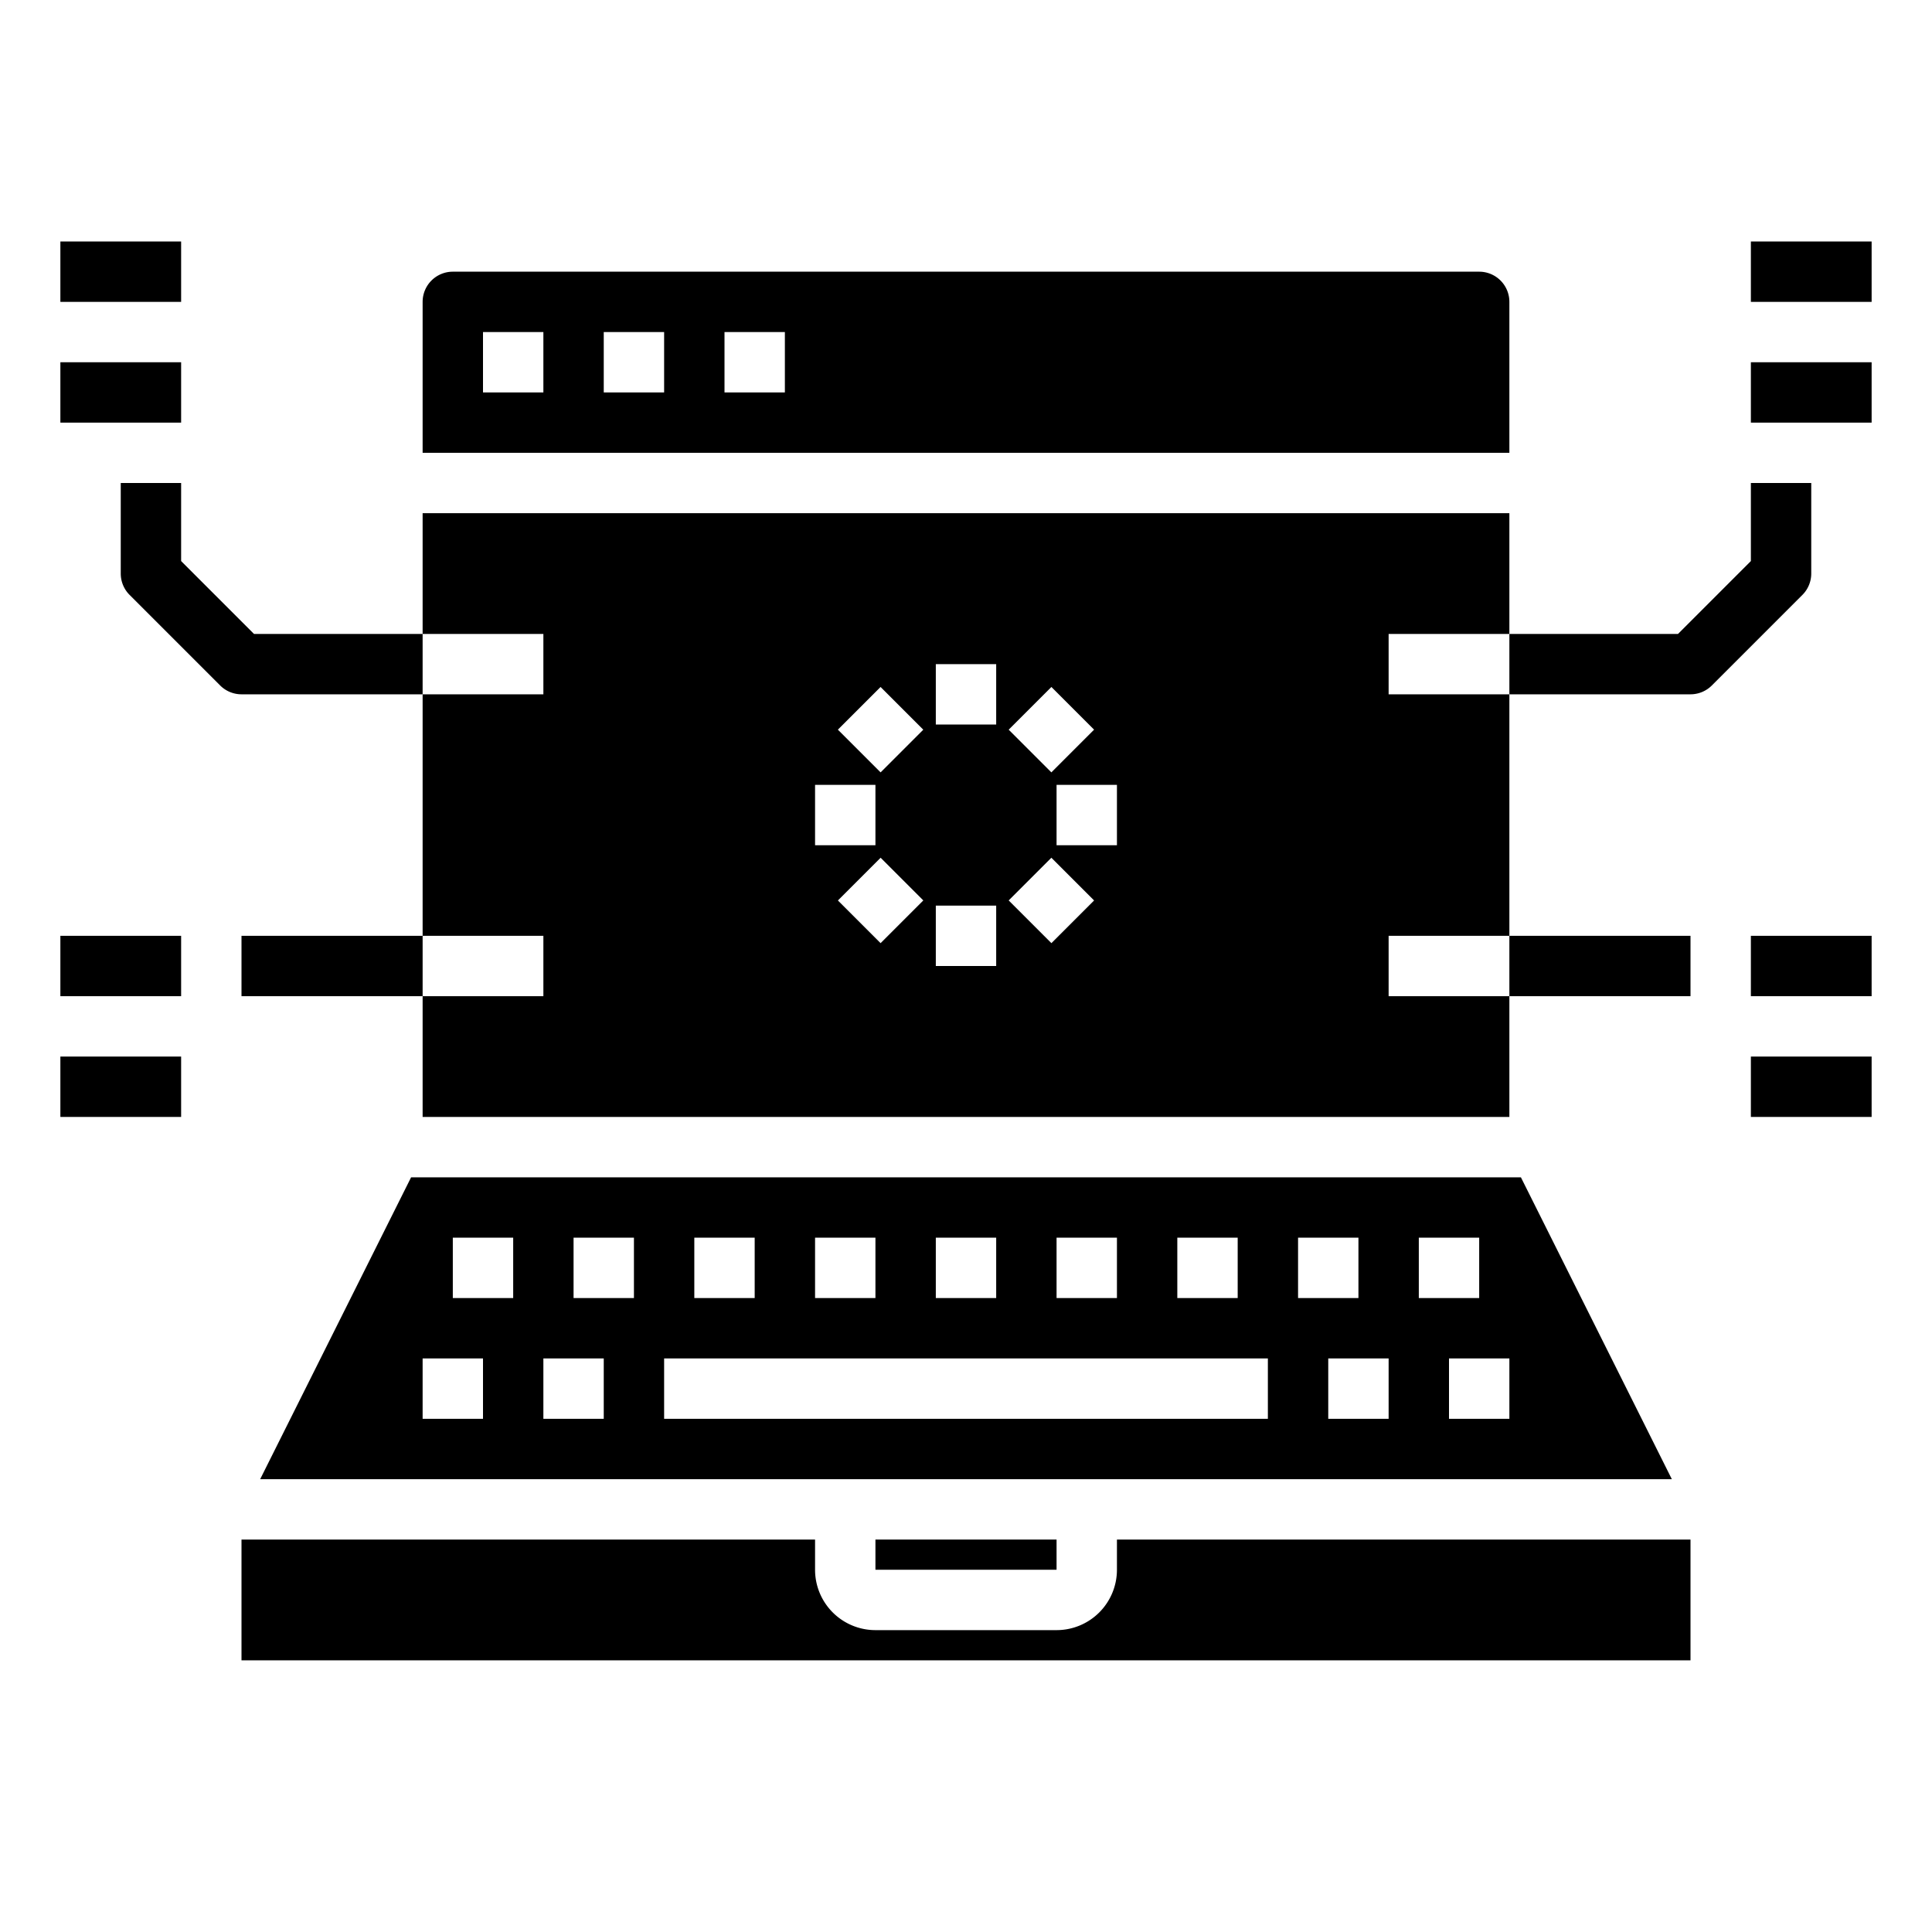<svg xmlns="http://www.w3.org/2000/svg" viewBox="0 0 64 64" x="0px" y="0px"><g><path d="M50,21V17H14v4h4v2H14v8h4v2H14v4H50V33H46V31h4V23H46V21ZM34.829,22.757l1.414,1.414-1.415,1.415-1.414-1.414ZM27,26h2v2H27Zm2.171,5.243-1.414-1.414,1.415-1.415,1.414,1.414Zm0-5.657-1.415-1.415,1.414-1.414,1.415,1.415ZM33,32H31V30h2Zm0-8H31V22h2Zm1.829,7.243-1.415-1.415,1.414-1.414,1.415,1.415ZM37,28H35V26h2Z"></path><path d="M55.382,49l-5-10H13.618l-5,10ZM50,47H48V45h2Zm-3-6h2v2H47Zm-1,6H44V45h2Zm-3-6h2v2H43Zm-4,0h2v2H39Zm-4,0h2v2H35Zm-4,0h2v2H31Zm-4,0h2v2H27Zm-4,0h2v2H23Zm-1,4H42v2H22Zm-3-4h2v2H19Zm-1,4h2v2H18Zm-3-4h2v2H15Zm-1,4h2v2H14Z"></path><path d="M50,10a1,1,0,0,0-1-1H15a1,1,0,0,0-1,1v5H50ZM18,13H16V11h2Zm4,0H20V11h2Zm4,0H24V11h2Z"></path><rect x="29" y="51" width="6" height="1"></rect><path d="M8,55H56V51H37v1a2,2,0,0,1-2,2H29a2,2,0,0,1-2-2V51H8Z"></path><path d="M58,16v2.586L55.586,21H50v2h6a1,1,0,0,0,.707-.293l3-3A1,1,0,0,0,60,19V16Z"></path><rect x="50" y="31" width="6" height="2"></rect><path d="M6,18.586V16H4v3a1,1,0,0,0,.293.707l3,3A1,1,0,0,0,8,23h6V21H8.414Z"></path><rect x="8" y="31" width="6" height="2"></rect><rect x="58" y="8" width="4" height="2"></rect><rect x="58" y="12" width="4" height="2"></rect><rect x="58" y="31" width="4" height="2"></rect><rect x="58" y="35" width="4" height="2"></rect><rect x="2" y="8" width="4" height="2"></rect><rect x="2" y="12" width="4" height="2"></rect><rect x="2" y="31" width="4" height="2"></rect><rect x="2" y="35" width="4" height="2"></rect></g></svg>